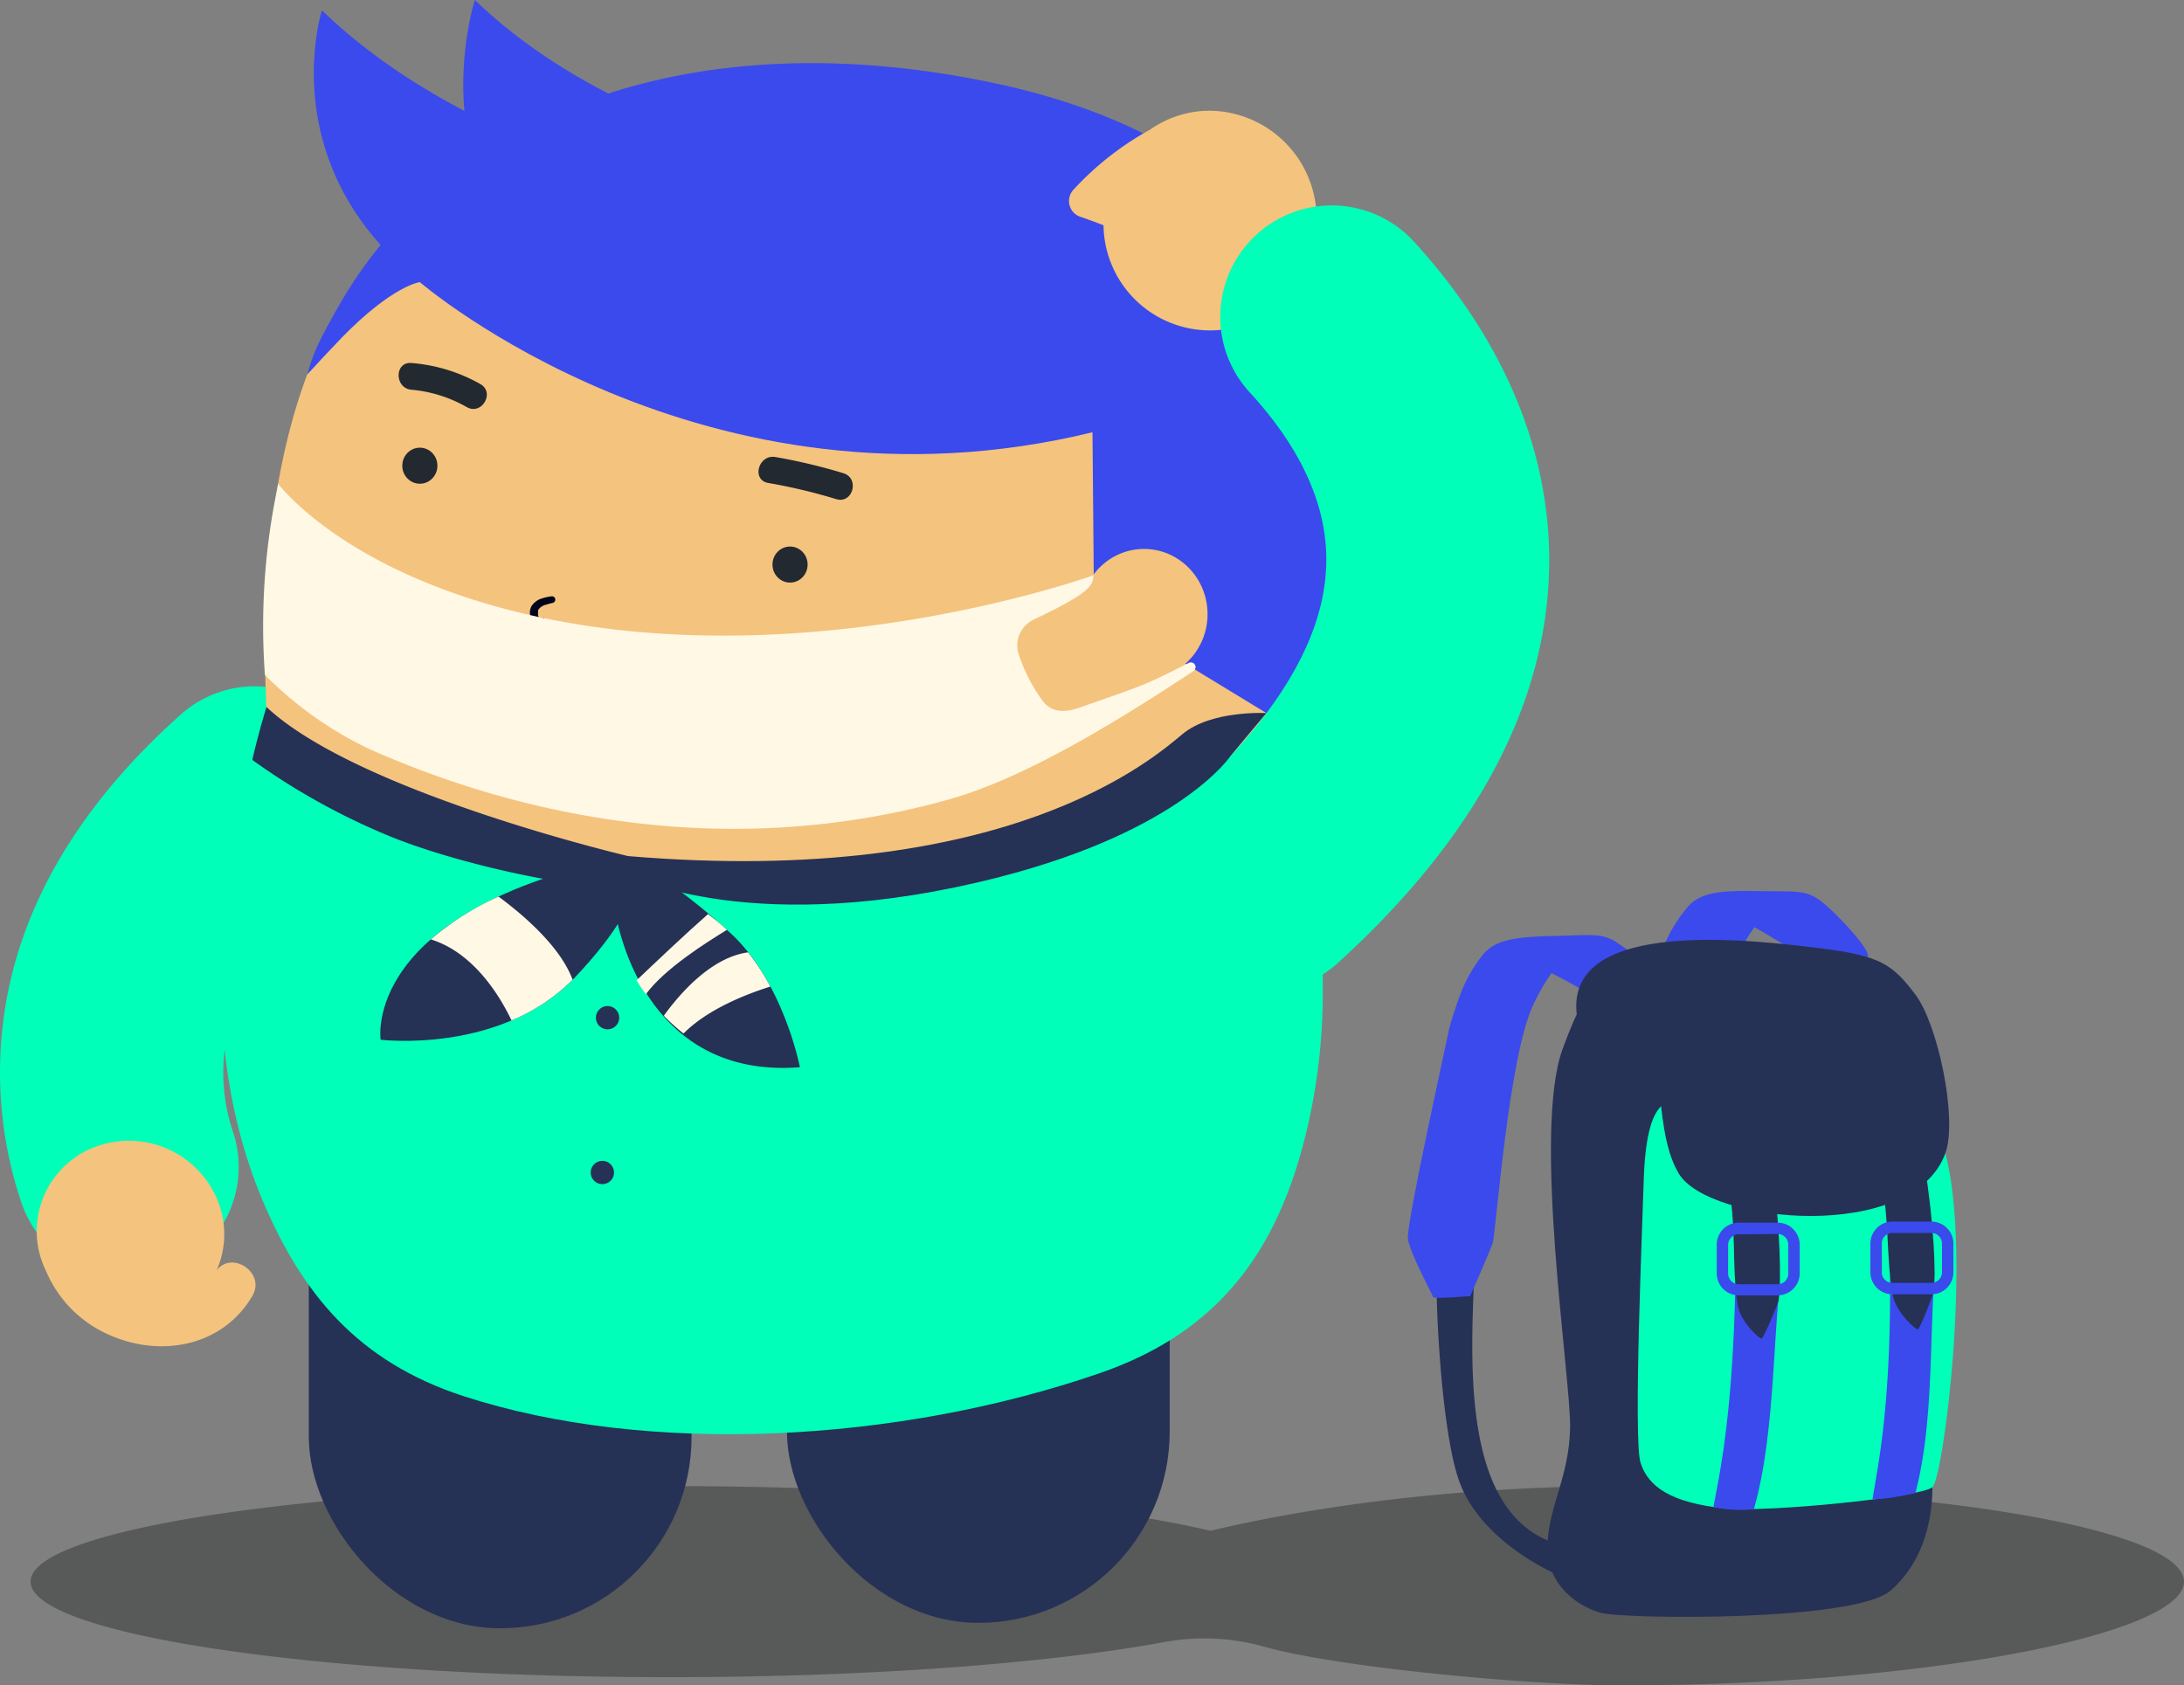 <svg xmlns="http://www.w3.org/2000/svg" viewBox="0 0 336.87 259.97"><rect x="0" y="0" width="336.87" height="259.97" fill="#808080" stroke="none"/><defs><style>.cls-1,.cls-15{fill:#00ffb8;}.cls-2{fill:#f4c37d;}.cls-3{opacity:0.31;}.cls-4{fill:#010202;}.cls-14,.cls-5{fill:#263156;}.cls-6{fill:#00011b;}.cls-13,.cls-7{fill:#3b4aec;}.cls-8{fill:#fff8e5;}.cls-9{fill:#222930;}.cls-10{fill:#ff4f0e;}.cls-11{fill:#ef932e;}.cls-11,.cls-12,.cls-13,.cls-14,.cls-15{fill-rule:evenodd;}.cls-12{fill:#00a1ff;}</style></defs><g id="Layer_2" data-name="Layer 2"><g id="Layer_1-2" data-name="Layer 1"><path class="cls-1" d="M19.58,197.21A17.2,17.2,0,0,0,36,174.77a28.74,28.74,0,0,1-.52-17c2.05-7.3,7.24-14.69,15.41-22A17.19,17.19,0,0,0,28,110.12C14.83,121.83,6.2,134.72,2.34,148.43a62.9,62.9,0,0,0,.87,36.82A17.21,17.21,0,0,0,19.58,197.21Z"/><path class="cls-2" d="M7.11,196.09a13.88,13.88,0,0,1,6.72-18.82,14.78,14.78,0,0,1,19.31,6.95,13.87,13.87,0,0,1,.29,11.72c2.39-3.07,7.61.41,5.48,4-4.71,8-14.74,9.7-23,5.54A18.63,18.63,0,0,1,7.11,196.09Z"/><g class="cls-3"><path class="cls-4" d="M103.27,229.25c35.13,0,66,2.75,83.42,6.89,17.45-4.14,39.93-6.89,63.62-6.89,47.05,0,86.56,6.6,86.56,14.74s-40.16,16-86.81,16c-13.58,0-43.6-2.71-55.17-6a34.06,34.06,0,0,0-15.36-.67c-18.07,3.3-45.52,5.4-76.26,5.4-54.43,0-98.55-6.6-98.55-14.74S48.84,229.25,103.27,229.25Z"/></g><rect class="cls-5" x="121.38" y="158.08" width="59.04" height="92.25" rx="29.52" transform="translate(301.8 408.42) rotate(180)"/><rect class="cls-5" x="47.62" y="158.92" width="59.04" height="92.25" rx="29.52" transform="translate(154.29 410.1) rotate(-180)"/><path class="cls-1" d="M196.69,114.75s13.57,29.66,3.85,63.5c-4.91,17.12-14.47,27.91-30.92,33.58-31.17,10.75-69.68,12.79-98.16,3.53C55.05,210,46.6,199.42,40.63,185.48c-6.68-15.63-10.72-40.24.47-75.75Z"/><path class="cls-2" d="M196.69,114.75a158.88,158.88,0,0,1,7.71-18.47c5.14-10.55,17.83-60.19-47.91-74.56s-119.61-2.16-115.39,88C41.1,109.73,93.75,159.73,196.69,114.75Z"/><path class="cls-6" d="M40.88,101.14q0,4.17.22,8.58Q40.89,105.31,40.88,101.14Z"/><path class="cls-6" d="M41,92.9c-.09,2.3-.13,4.69-.13,7.11C40.89,97.58,40.93,95.2,41,92.9Z"/><path class="cls-7" d="M168.75,93.81l-.24-27.13C108.56,81.33,64.76,43.52,64.76,43.52S60.6,44,52.71,52.09c-1.61,1.66-3.53,3.73-5.32,5.68,1-3.63,2.09-5.64,4.39-9.77C68.9,17.18,107.24,2.77,154.18,13c65.75,14.37,59.24,71.34,54.1,81.89-3.17,6.5-9.24,13.37-10.45,16.63h0Z"/><path class="cls-6" d="M42.41,77.86a144.09,144.09,0,0,0-1.36,14.55A143.82,143.82,0,0,1,42.41,77.86Z"/><path class="cls-6" d="M197.31,113l0-.1Z"/><path class="cls-6" d="M196.76,114.56v0Z"/><path class="cls-8" d="M196.77,114.52c.09-.27.27-.8.54-1.56C197.05,113.71,196.86,114.24,196.77,114.52Z"/><path class="cls-8" d="M196.69,114.75l.07-.19Z"/><polygon class="cls-8" points="42.41 77.86 42.41 77.86 42.41 77.86 42.41 77.86"/><path class="cls-8" d="M40.89,100c0,.39,0,.75,0,1.13C40.87,100.76,40.89,100.4,40.89,100Z"/><path class="cls-8" d="M41.05,92.41l0,.49Z"/><path class="cls-8" d="M197.35,112.86c.14-.38.29-.82.48-1.31Z"/><path class="cls-7" d="M49.65,1.6s-15.9,49.19,65.78,59.79l.71,0c16.72-.93,18-25.8,1.57-29C95.23,28.05,68,19.3,49.65,1.6Z"/><path class="cls-7" d="M73.24,0S58.18,46.63,115.55,53.74c19.7-.71,41.36-24,41.36-24S103.54,29.18,73.24,0Z"/><ellipse class="cls-2" cx="176.46" cy="94.74" rx="9.8" ry="10.06"/><ellipse class="cls-9" cx="121.86" cy="87.09" rx="2.71" ry="2.78"/><ellipse class="cls-9" cx="64.76" cy="71.84" rx="2.71" ry="2.78"/><path class="cls-6" d="M85.26,93c-.26.06-.51.12-.77.2l-.38.12-.1,0-.18.09a2.17,2.17,0,0,0-.33.19l-.09.06-.14.12-.13.14h0l-.06.08-.09.16s0,0,0,0l0,.07a.94.94,0,0,1,0,.16c0,.05,0,.05,0,0v.31c0-.07,0-.07,0,0A1.58,1.58,0,0,0,83,95c0,.06,0,.05,0,0L83,95l.08.13s.12.15,0,0l.1.11s0,0,0,0-.06,0,0,0l.12.07c-.12-.07,0,0,0,0l.07,0c-.08,0-.1,0,0,0s-.06,0,0,0l.14,0a.5.5,0,0,1,.63.36.52.52,0,0,1-.36.63c-1,.36-1.79-.53-2-1.4a2,2,0,0,1,.23-1.44,3,3,0,0,1,1.18-1A7.47,7.47,0,0,1,85,92a.51.51,0,0,1,.27,1Z"/><path class="cls-10" d="M89.42,115.27a32.67,32.67,0,0,0-7.37-1.67c-.65-.07-.66-1.11,0-1a33.28,33.28,0,0,1,7.64,1.71c.63.22.36,1.21-.27,1Z"/><path class="cls-2" d="M165.59,29.25A46.39,46.39,0,0,1,177.39,20a16,16,0,0,1,9.25-2.92A16.67,16.67,0,0,1,203.08,34a16.44,16.44,0,1,1-32.87.75c-1.18-.46-2.35-.89-3.54-1.3A2.56,2.56,0,0,1,165.59,29.25Z"/><path class="cls-1" d="M194.82,153a17.14,17.14,0,0,0,11.57-4.48c20.61-18.76,31.55-38.69,32.5-59.23.84-18.21-6.34-36.2-20.78-52a17.19,17.19,0,0,0-25.4,23.18C201,69.48,205,78.65,204.54,87.67c-.51,11.09-7.68,23-21.29,35.39A17.19,17.19,0,0,0,194.82,153Z"/><path class="cls-8" d="M42.76,75.41l.14-.79s10,13.52,38.25,20.12c43.12,10.06,87.52-6,87.52-6h0c-.18,1.43.06,2.47-9.22,6.83a4.44,4.44,0,0,0-2.43,5,25.33,25.33,0,0,0,3.69,7.38c1.41,2.07,3.64,2,5.95,1.16,10.05-3.55,9.35-3.14,16.75-6.87a.72.72,0,0,1,1,.66h0a.77.77,0,0,1-.33.63C171.58,111.77,158,120,146.51,123.28c-41.84,11.78-77.1-2.29-89.17-7.56a57.2,57.2,0,0,1-16.48-11.61A104,104,0,0,1,42.76,75.41Z"/><path class="cls-11" d="M252.11,182.8a62.7,62.7,0,0,0-.77,9.07c-.18,9.18.39,22.92,2.3,28.69,3,9.19,13.9,14.34,13.9,14.34l1.19-4.26c-17.13-5-11.77-34.28-11.07-48Z"/><path class="cls-12" d="M275,139.63s-2.53-.66-6.69,7.13-7.09,34.49-7.65,35.8S257,190.3,257,190.3s-5.56.28-5.62-.08-3.21-6.75-3.41-8.93,7.28-30.32,7.37-30.84,2.15-7.18,4.73-9.45S274.67,139.62,275,139.63Z"/><path class="cls-7" d="M275,139.63s-2.53-.66-6.69,7.13-7.09,34.49-7.65,35.8S257,190.3,257,190.3s-5.56.28-5.62-.08-3.21-6.75-3.41-8.93,7.28-30.32,7.37-30.84,2.15-7.18,4.73-9.45S274.67,139.62,275,139.63Z"/><path class="cls-13" d="M276.24,146.38c-7.17-4.24-16.13-11.46-20.94,4.07a22.49,22.49,0,0,1,4.76-10.22c2-2.64,5.24-2.87,11.21-2.77s7.26-.21,9.61,1.56,8.25,8.12,7.09,8.63S276.24,146.38,276.24,146.38Z"/><path class="cls-14" d="M222,190a63.58,63.58,0,0,0-.41,9.33c.2,9.42,1.36,23.49,3.55,29.33C228.6,238,240,242.8,240,242.8l1-4.41c-17.79-4.47-13.5-34.7-13.35-48.76Z"/><path class="cls-13" d="M243.13,147.25s-2.63-.58-6.57,7.59-5.83,35.65-6.34,37-3.43,8.09-3.43,8.09-5.69.5-5.76.14-3.58-6.8-3.87-9,6.2-31.39,6.27-31.93,1.9-7.45,4.45-9.88S242.84,147.25,243.13,147.25Z"/><path class="cls-13" d="M245.26,153.35c-7.52-4.06-17-11.1-21.3,5a23.07,23.07,0,0,1,4.45-10.67c2-2.79,5.25-3.15,11.38-3.3s7.44-.5,9.92,1.22,9.2,6.59,8,7.16S245.26,153.35,245.26,153.35Z"/><path class="cls-14" d="M251.81,147.26c-2.63.85-6.13,1.71-10.8,14.6s1.32,50.83,1.17,58.42-3.36,12.18-3.5,18.19,4.67,9.31,8.17,10.31,39.25,1.43,44.79-3.44,6.42-11.88,6.42-15.89,2.63-51.26.29-63.87C293.65,140.18,272.81,146.41,251.81,147.26Z"/><path class="cls-15" d="M260.09,169.34c-2.85.42-6.21-.29-6.57,13.18-.14,5.31-1.63,39.57-.47,43.15s4.52,6.11,12.83,7c6.43.72,30.47-1.71,32.18-3.25s6.13-35.8,2-51.55c-1.19-4.59-15.79-9-21.77-8.84S260.09,169.34,260.09,169.34Z"/><path class="cls-13" d="M288.83,231.28c.58-4.12,2.87-13.24,2.7-34.61.43,0,6.86-.31,6.86-.31-.78,11.24-.19,23.35-2.94,33.93a30.35,30.35,0,0,1-3.07.63A22.53,22.53,0,0,1,288.83,231.28Z"/><path class="cls-14" d="M289.78,180c1.85,8,1,13.55,2.21,19.92.47,2.52,3.5,5.25,3.84,5.14s2.41-5.47,2.45-5.92c.33-3.27,0-10.45-1.46-19.75Z"/><path class="cls-13" d="M264.29,232.5c.7-4.12,2.95-13,3.38-34.4.42,0,6.86-.31,6.86-.31-1.1,11.25-1,24.45-4,35a13.84,13.84,0,0,1-2.94.1A21.72,21.72,0,0,1,264.29,232.5Z"/><path class="cls-14" d="M266.38,181.42c1.63,8,.64,13.55,1.65,19.93.4,2.51,3.36,5.24,3.7,5.13s2.56-5.47,2.62-5.91c.41-3.28.25-10.45-.91-19.76Z"/><path class="cls-14" d="M243.2,156.46c.16,1.36,1.61-4,8-1s3.21,18,7.73,25.56c4.62,7.75,36.16,10.78,41.14-3.15,1.9-5.3-1.16-19.9-4.66-24.49s-5.33-5.94-14.52-7.08C271.17,145.11,241.45,141.27,243.2,156.46Z"/><path class="cls-5" d="M195.33,110s-8.44-.48-12.91,3.22S155.47,137,96.87,132.06c-41.23,8.39-38.16,28.33-38.16,28.33s18.81,2.3,30.19-9.85,8.31-15.45,8.31-15.45,19.28,9.9,57,.19c28.08-7.23,35.63-18.71,35.63-18.71Z"/><path class="cls-5" d="M123.38,164.63s-2.54-13.17-10.72-20.7a97.36,97.36,0,0,0-15.79-11.87s-41.7-9.8-55.77-23c-1.5,5-2.18,8.17-2.18,8.17a104,104,0,0,0,20.94,11.66c9.19,3.82,25.08,7.56,34.5,8C95.16,146.69,101.52,166.34,123.38,164.63Z"/><circle class="cls-5" cx="93.71" cy="156.99" r="1.8"/><circle class="cls-5" cx="92.91" cy="180.87" r="1.8"/><path class="cls-8" d="M102.39,156.68c2.52-3.47,7.33-9,13-9.77a34.48,34.48,0,0,1,3.43,5.28c-3.76,1.18-9.7,3.51-13.39,7.24A28.57,28.57,0,0,1,102.39,156.68Z"/><path class="cls-8" d="M109.22,141c1,.77,2,1.58,2.91,2.44-3.28,2-9.62,6-12.51,9.93-.51-.7-1-1.41-1.45-2.13C100.94,148.61,105.73,144.06,109.22,141Z"/><path class="cls-8" d="M66.45,144.91a43.31,43.31,0,0,1,10.45-6.6c3.72,2.75,9.54,7.68,11.42,12.83a29.39,29.39,0,0,1-9.42,6.27C77.25,153.94,73.21,147,66.45,144.91Z"/><path class="cls-9" d="M129,77a86.31,86.31,0,0,0-10.51-2.5c-2.61-.45-1.51-4.43,1.09-4A85.87,85.87,0,0,1,130.09,73c2.54.78,1.46,4.76-1.09,4Z"/><path class="cls-9" d="M72,62.8a20.94,20.94,0,0,0-8.53-2.68c-2.63-.22-2.65-4.35,0-4.12a25.63,25.63,0,0,1,10.61,3.24c2.31,1.3.24,4.87-2.08,3.56Z"/><path class="cls-7" d="M288.5,196.26v-4.42a3.4,3.4,0,0,1,3.4-3.4h6a3.41,3.41,0,0,1,3.4,3.4v4.42a3.4,3.4,0,0,1-3.4,3.4h-6A3.4,3.4,0,0,1,288.5,196.26Zm3.4-6.06a1.64,1.64,0,0,0-1.65,1.64v4.42a1.64,1.64,0,0,0,1.65,1.64h6a1.63,1.63,0,0,0,1.64-1.64v-4.42a1.63,1.63,0,0,0-1.64-1.64Z"/><path class="cls-7" d="M264.8,196.47V192a3.39,3.39,0,0,1,3.39-3.39h6a3.4,3.4,0,0,1,3.4,3.39v4.43a3.4,3.4,0,0,1-3.4,3.39h-6A3.39,3.39,0,0,1,264.8,196.47Zm3.39-6.07a1.65,1.65,0,0,0-1.64,1.64v4.43a1.65,1.65,0,0,0,1.64,1.64h6a1.64,1.64,0,0,0,1.64-1.64V192a1.64,1.64,0,0,0-1.64-1.64Z"/></g></g></svg>